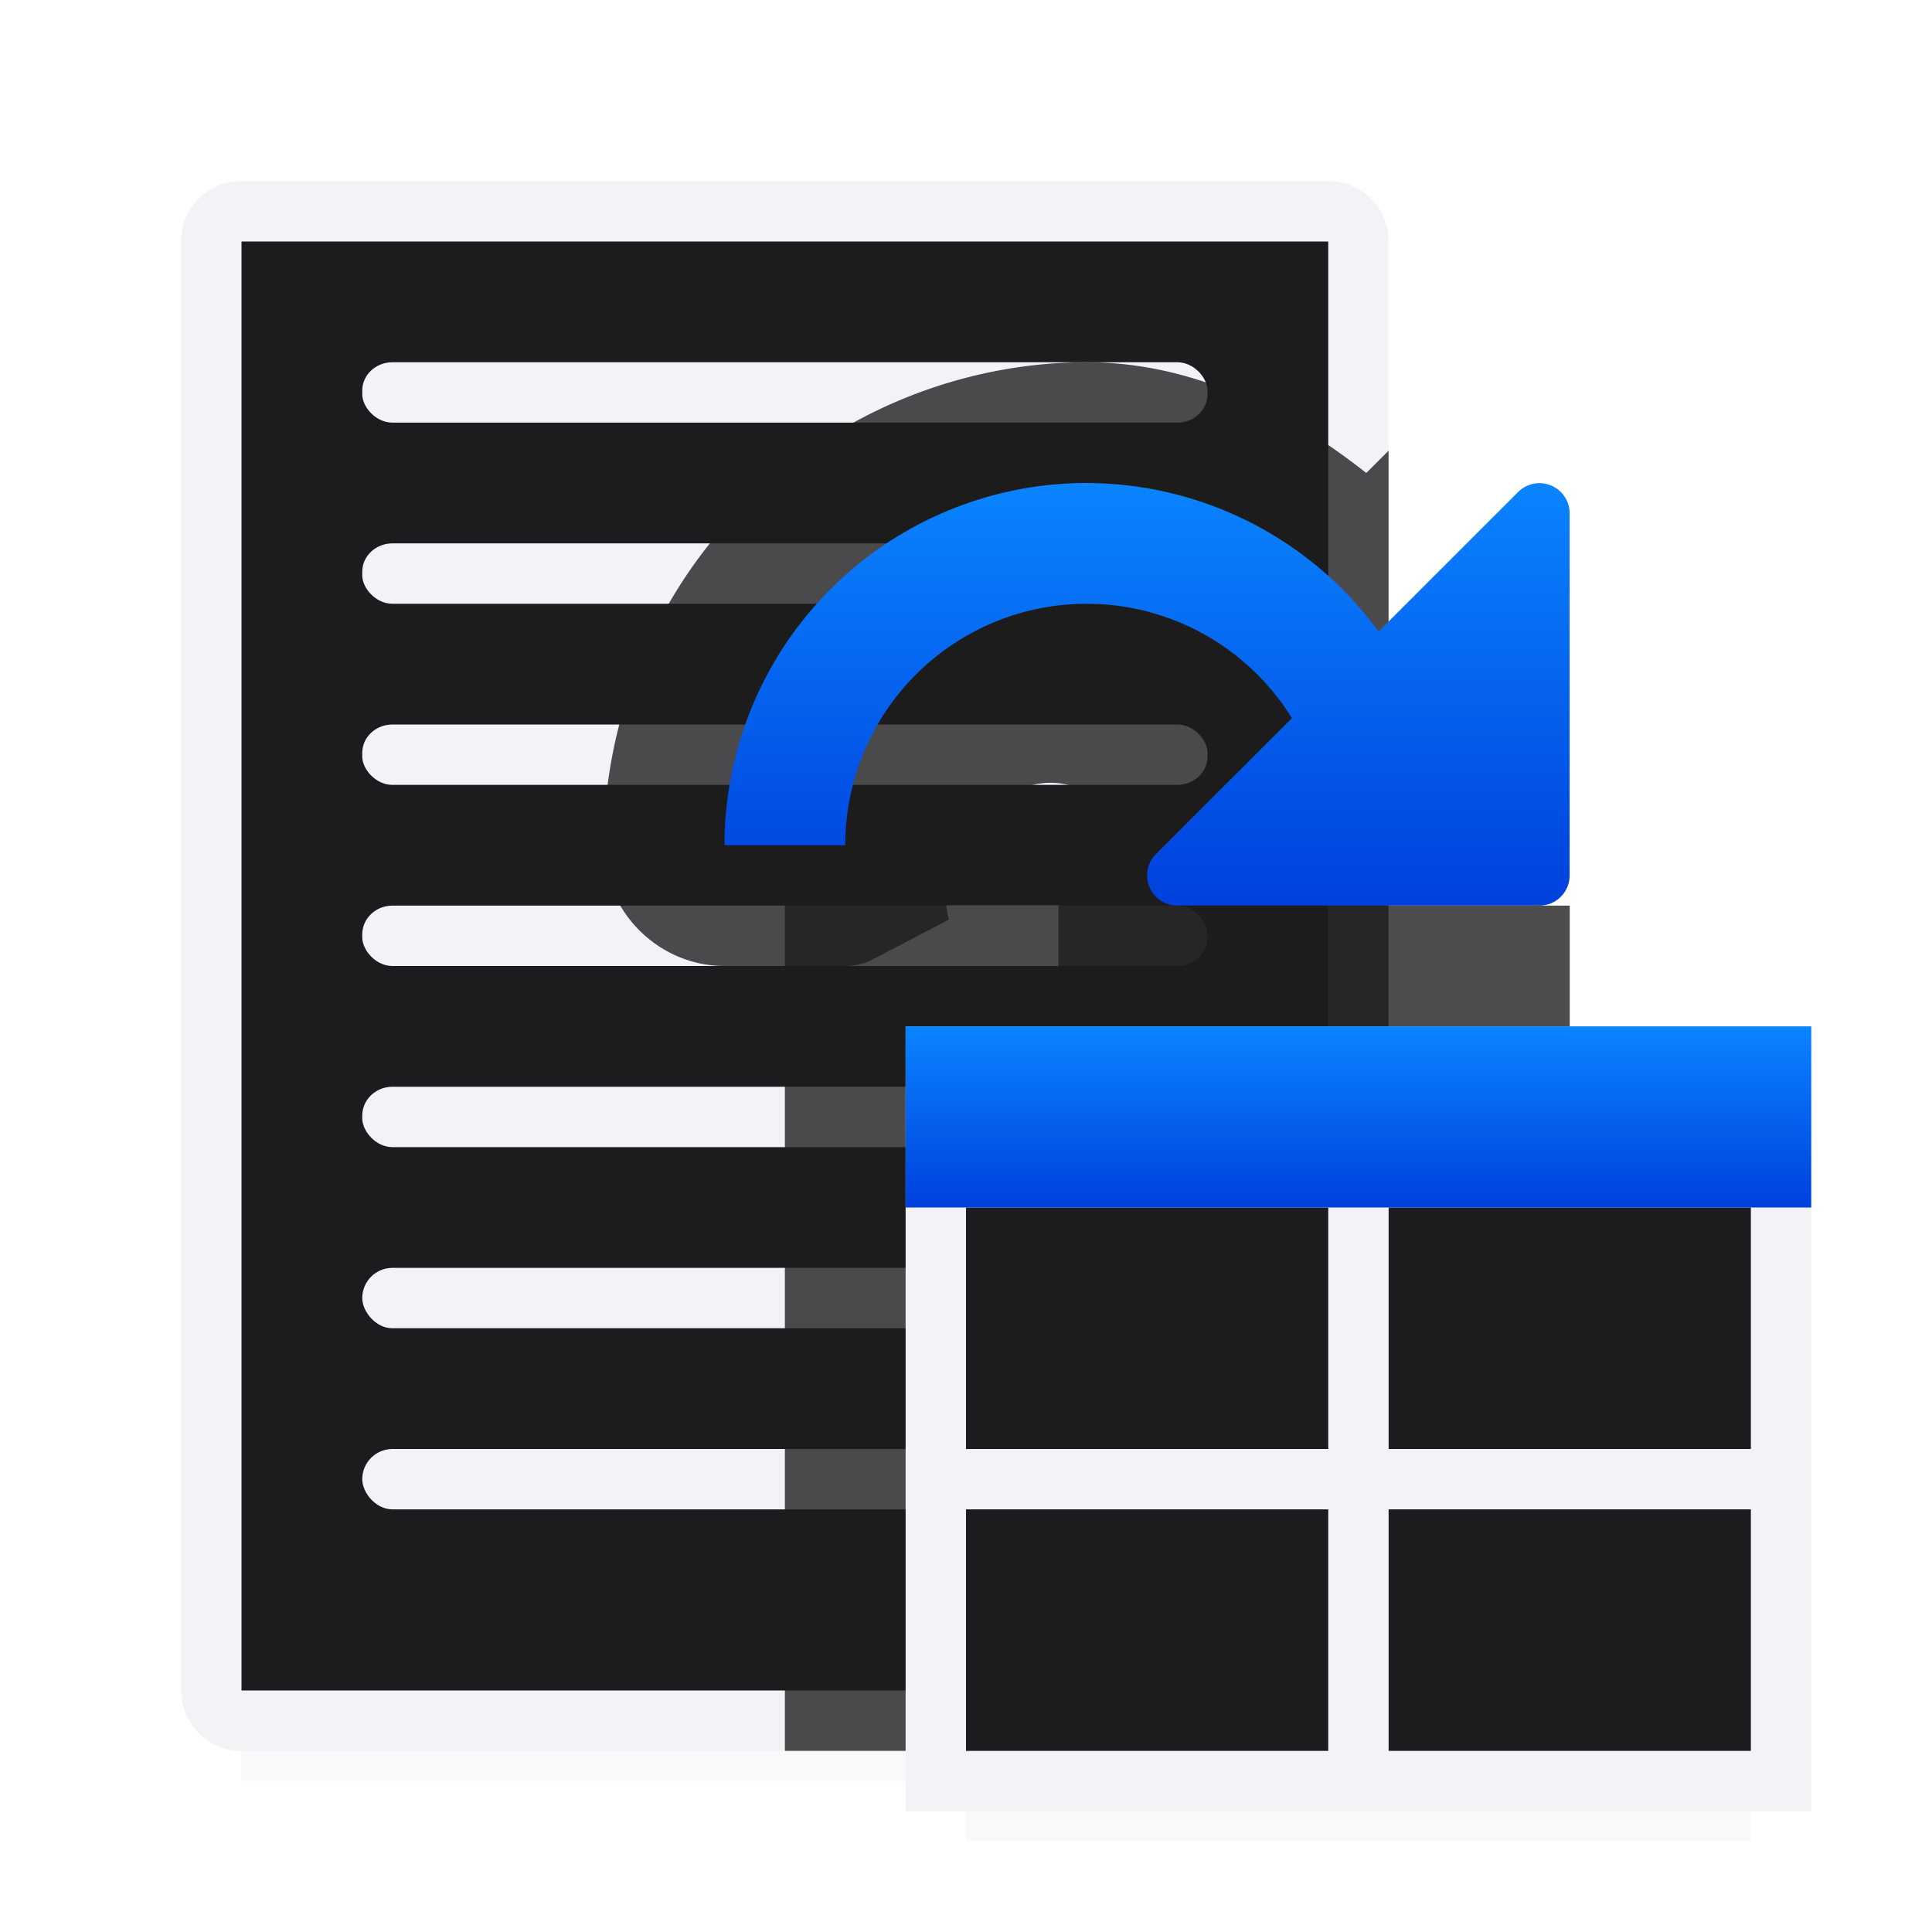 <svg viewBox="0 0 32 32" xmlns="http://www.w3.org/2000/svg" xmlns:xlink="http://www.w3.org/1999/xlink"><filter id="a" color-interpolation-filters="sRGB" height="1.095" width="1.097" x="-.049" y="-.047"><feGaussianBlur stdDeviation=".366"/></filter><linearGradient id="b" gradientUnits="userSpaceOnUse" x1="23" x2="23" xlink:href="#c" y1="15" y2="8"/><linearGradient id="c" gradientUnits="userSpaceOnUse" x1="15" x2="15" y1="20" y2="17"><stop offset="0" stop-color="#0040dd"/><stop offset="1" stop-color="#0a84ff"/></linearGradient><path d="m16 27.941h13v2.559h-13z" filter="url(#a)" opacity=".15" stroke-width="1.015"/><path d="m4 26.941h18v2.559h-18z" filter="url(#a)" opacity=".15" stroke-width="1.015"/><path d="m4 3c-.554 0-1 .446-1 1v12 12c0 .554.446 1 1 1h7 11c.554 0 1-.446 1-1v-12-12c0-.139-.028-.271-.078-.391-.151-.359-.506-.609-.922-.609h-7zm0 1h11 7v12 12h-11-7v-12z" fill="#f2f2f7"/><path d="m4 4v12 12h7 11v-12-12h-7z" fill="#1c1c1e"/><g fill="#f2f2f7"><rect height="1" rx=".5" ry=".478" width="14" x="6" y="18"/><rect height="1" rx=".5" width="14" x="6" y="21"/><rect height="1" rx=".5" width="14" x="6" y="24"/><rect height="1" rx=".5" ry=".475" width="14" x="6" y="15"/><rect height="1" rx=".5" ry=".469" width="14" x="6" y="12"/><rect height="1" rx=".5" ry=".469" width="14" x="6" y="9"/><rect height="1" rx=".5" ry=".469" width="14" x="6" y="6"/></g><path d="m18 6c-2.107 0-4.167.854-5.656 2.344-1.49 1.49-2.344 3.549-2.344 5.656 0 1.093.907 2 2 2h2a1 1 0 0 0 .463-.113l1.254-.656c-.168-.646.041-1.346.568-1.789.624-.524 1.298-.663 1.951-.176l.346.234-1.051.469v2.066c.131.169.281.317.447.445.124-.007.148.032.105.082.406.279.895.436 1.416.436h3.5v-.998-8.535l-.369.369c-1.317-1.036-2.857-1.831-4.627-1.834a1 1 0 0 0 -.002 0z" fill="#1c1c1e" fill-opacity=".784"/><path d="m18 8a6 6 0 0 0 -6 6h2a4 4 0 0 1 4-4 4 4 0 0 1 3.398 1.895l-2.252 2.252a.499.499 0 0 0 .354.852h6a.499.499 0 0 0 .498-.498v-6a.499.499 0 0 0 -.514-.498.499.499 0 0 0 -.338.145l-.5.5-1.812 1.812a6 6 0 0 0 -4.834-2.459z" fill="url(#b)"/><path d="m13 15v14h1 11c.554 0 1-.446 1-1v-12-1z" fill="#1c1c1e" fill-opacity=".784"/><path d="m15 17h15v13h-15z" fill="#f2f2f7"/><g fill="#1c1c1e"><path d="m16 20h6v4h-6z"/><path d="m23 20h6v4h-6z"/><path d="m16 25h6v4h-6z"/><path d="m23 25h6v4h-6z"/></g><path d="m15 17h15v3h-15z" fill="url(#c)"/></svg>